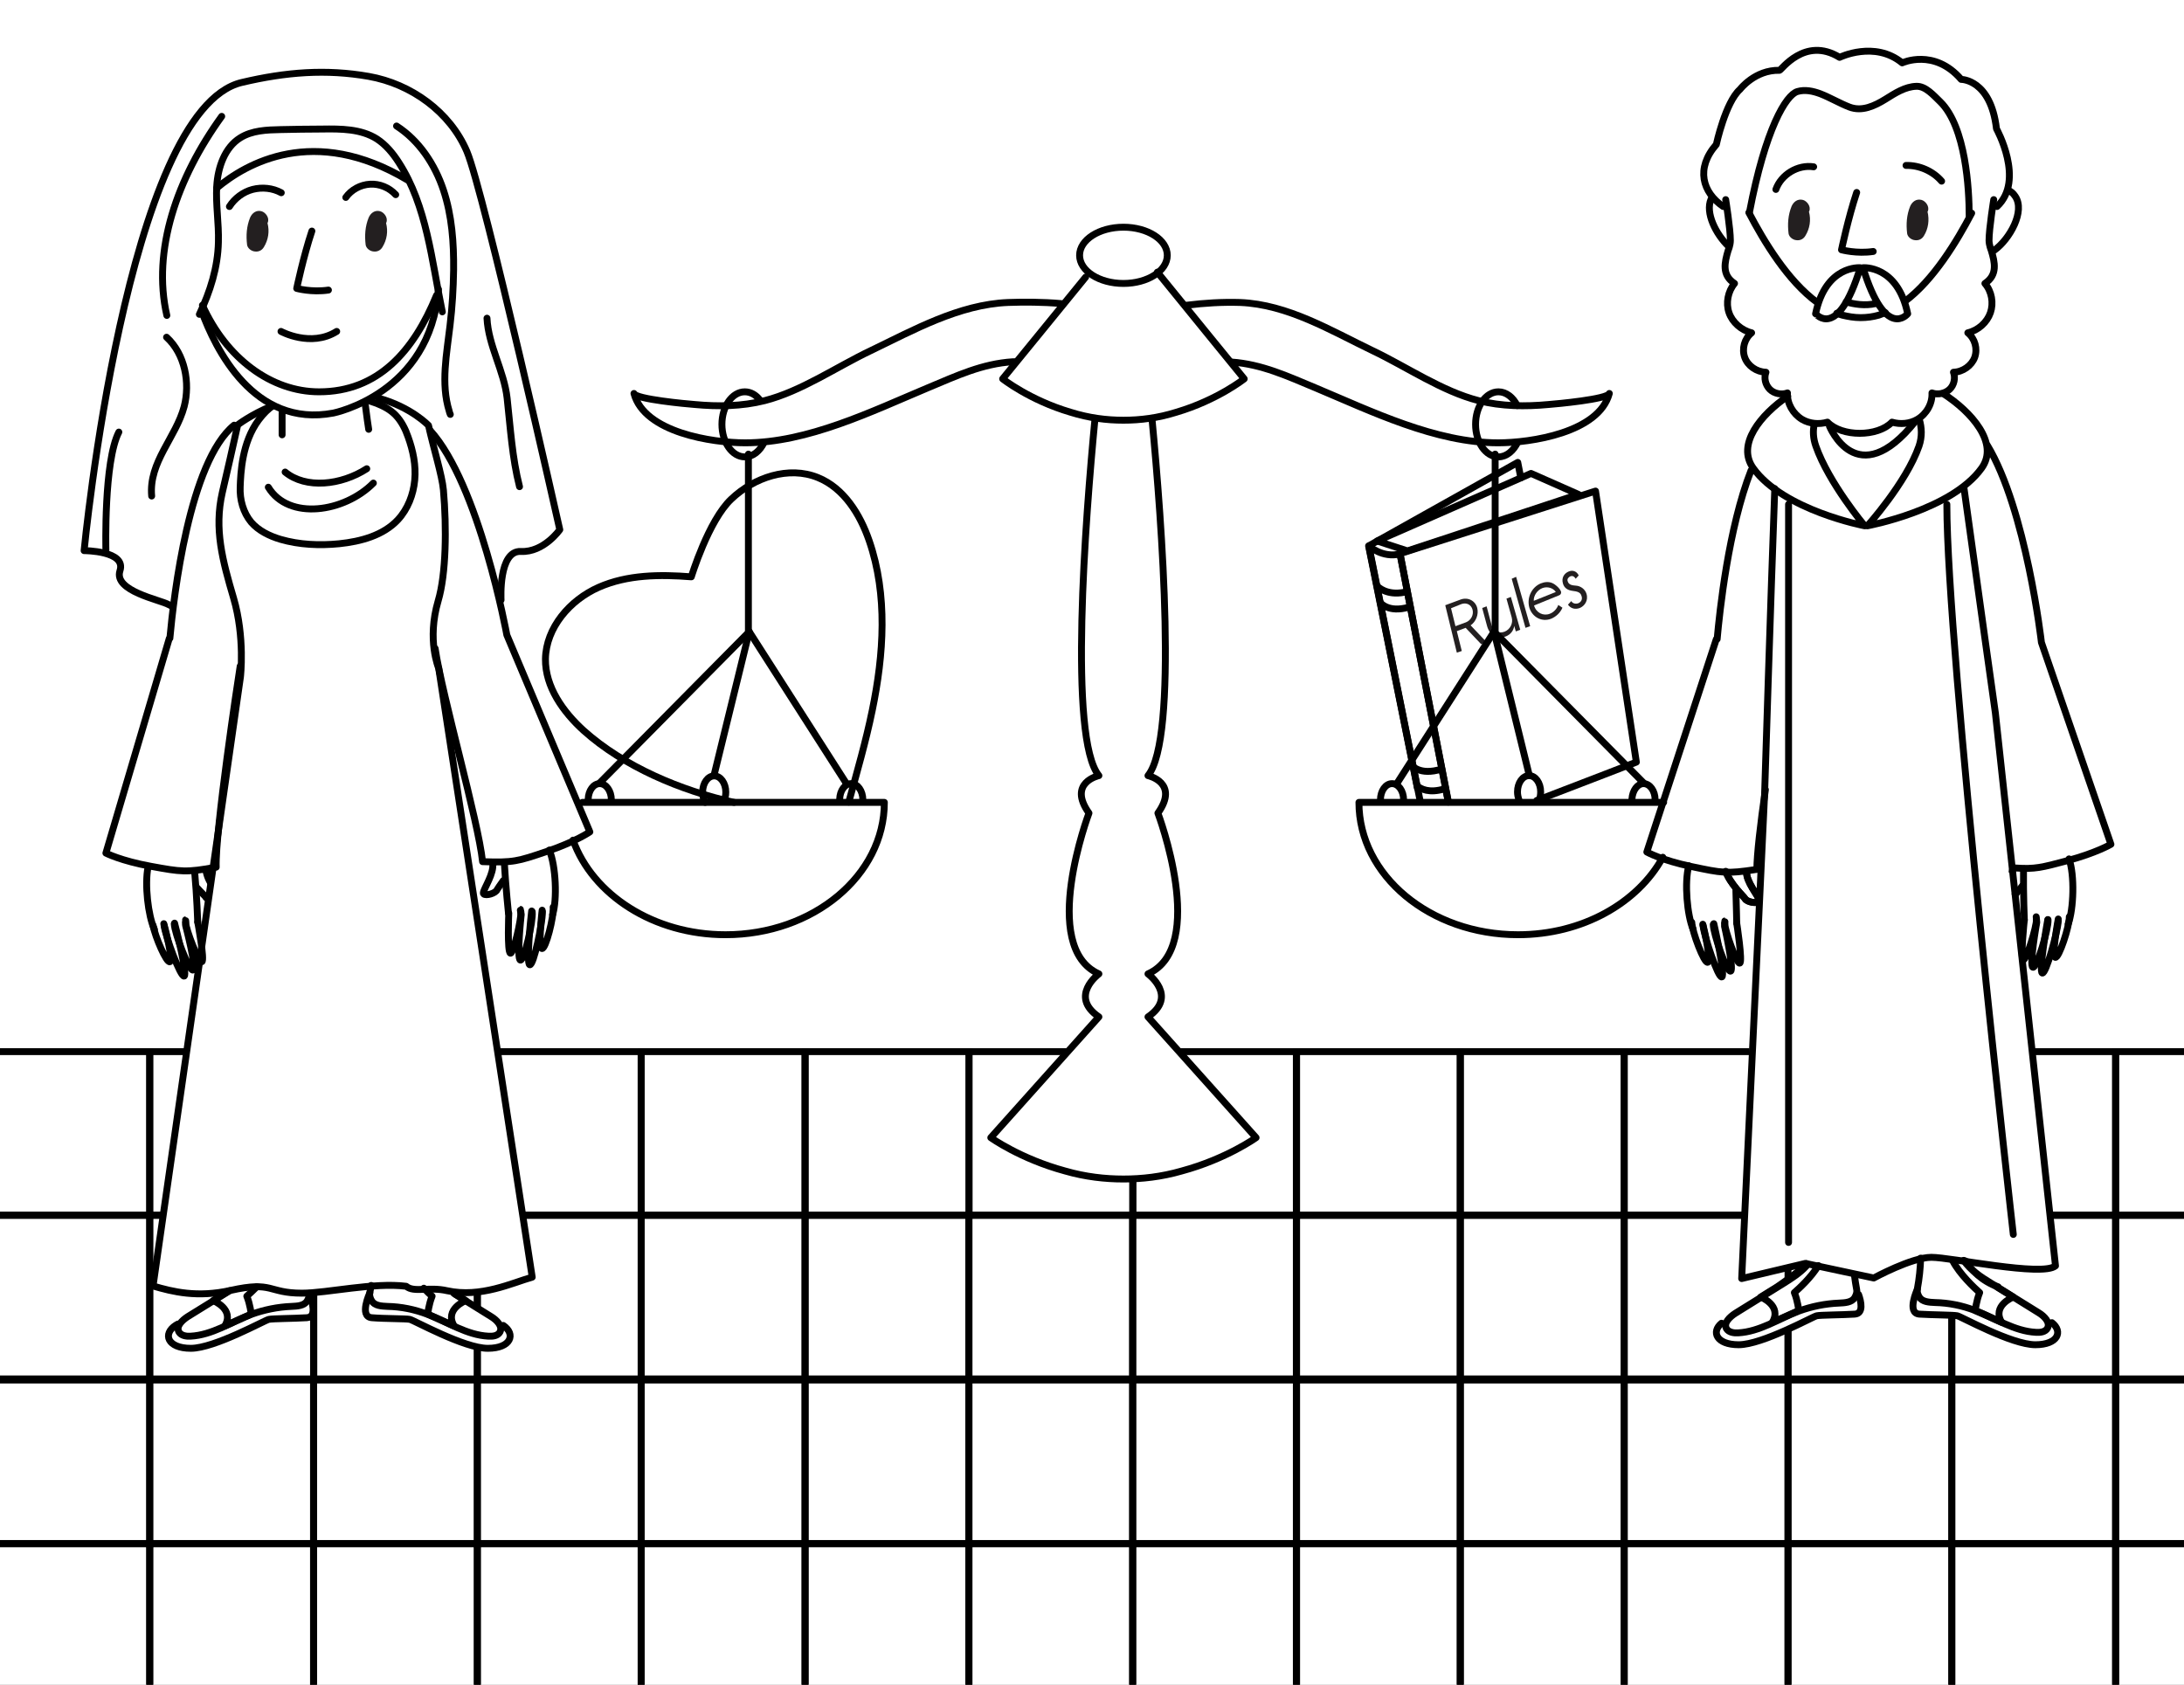 <?xml version="1.0" encoding="UTF-8"?>
<!-- Generator: Adobe Illustrator 25.2.3, SVG Export Plug-In . SVG Version: 6.00 Build 0)  -->
<svg xmlns="http://www.w3.org/2000/svg" xmlns:xlink="http://www.w3.org/1999/xlink" version="1.1" id="Layer_1" x="0px" y="0px" viewBox="0 0 792 611" style="enable-background:new 0 0 792 611;" xml:space="preserve">
<rect x="0" y="0" width="792" height="611" fill="#808080" stroke="none"/>
<style type="text/css">
	.st0{fill:#FFFFFF;}
	.st1{fill:none;stroke:#000000;stroke-width:2.5;stroke-miterlimit:10;}
	.st2{fill:none;}
	.st3{fill:none;stroke:#000000;stroke-width:2.5;stroke-linecap:round;stroke-linejoin:round;stroke-miterlimit:10;}
	.st4{fill:#231F20;}
</style>
<g id="White">
	<rect x="-24.5" y="-29" class="st0 file-6-element-1" width="844.7" height="542.9"/>
	<g>
		<g>
			<path class="st0 file-6-element-2" d="M571.3,276l-20.9-108.4l-54.1,30.3l20.1,99.8c2,6.3,10.9,4.2,10.9,4.2l-1.5-7.9L571.3,276z"/>
			<polygon class="st0 file-6-element-3" points="555.2,171.7 572.4,179.3 510.4,199.8 499.4,196.2    "/>
			<polygon class="st0 file-6-element-4" points="507.6,200.8 578.5,178 593.3,276.4 527.3,301.8    "/>
		</g>
	</g>
	<path class="st0 file-6-element-5" d="M305.8,298.2c3.6-13.5,7.7-26.8,10.5-40.5c4.2-20.3,5.7-41.9-1.1-61.6c-3.3-9.6-9.2-19.1-18.6-22.9   c-10.6-4.3-23.1-0.1-31.4,7.8c-8.3,7.8-14.5,28.2-14.5,28.2c-11.4-0.9-23.2-0.8-33.6,3.8c-10.4,4.6-19.1,14.6-19.3,26   c-0.1,10.1,6.4,19.2,13.9,26c15.5,13.8,36,21.8,56.4,25.8C280.3,293.1,305.8,298.2,305.8,298.2z"/>
	<g>
		<g>
			<polygon class="st0 file-6-element-6" points="826.6,559.8 767.2,559.8 767.2,500.5 707.8,500.5 707.8,559.8 648.4,559.8 648.4,500.5 589,500.5
					 589,559.8 529.6,559.8 529.6,500.5 470.1,500.5 470.1,559.8 410.8,559.8 410.8,500.5 351.3,500.5 351.3,559.8 292,559.8
					 292,500.5 232.5,500.5 232.5,559.8 173.1,559.8 173.1,500.5 113.7,500.5 113.7,559.8 54.3,559.8 54.3,500.5 -5.1,500.5
					 -5.1,559.8 -64.5,559.8 -64.5,619.2 -5.1,619.2 -5.1,560 54.3,560 54.3,619.2 113.8,619.2 113.8,560 173.1,560 173.1,619.2
					 232.6,619.2 232.6,560 292,560 292,619.2 351.4,619.2 351.4,560 410.8,560 410.8,619.2 470.2,619.2 470.2,560 529.6,560
					 529.6,619.2 589,619.2 589,560 648.4,560 648.4,619.2 707.8,619.2 707.8,560 767.2,560 767.2,619.2 826.6,619.2 826.6,560
					 886,560 886,500.5 826.6,500.5    "/>
			<polygon class="st0 file-6-element-7" points="826.6,381.4 826.6,440.7 767.2,440.7 767.2,381.4 707.8,381.4 707.8,440.7 648.4,440.7 648.4,381.4
					 589,381.4 589,440.7 529.6,440.7 529.6,381.4 470.1,381.4 470.1,440.7 410.8,440.7 410.8,381.4 351.3,381.4 351.3,440.7
					 292,440.7 292,381.4 232.5,381.4 232.5,440.7 173.1,440.7 173.1,381.4 113.7,381.4 113.7,440.7 54.3,440.7 54.3,381.4
					 -5.1,381.4 -5.1,440.7 -64.5,440.7 -64.5,500.1 -5.1,500.1 -5.1,440.8 54.3,440.8 54.3,500.1 113.8,500.1 113.8,440.8
					 173.1,440.8 173.1,500.1 232.6,500.1 232.6,440.8 292,440.8 292,500.1 351.4,500.1 351.4,440.8 410.8,440.8 410.8,500.1
					 470.2,500.1 470.2,440.8 529.6,440.8 529.6,500.1 589,500.1 589,440.8 648.4,440.8 648.4,500.1 707.8,500.1 707.8,440.8
					 767.2,440.8 767.2,500.1 826.6,500.1 826.6,440.8 886,440.8 886,381.4    "/>
		</g>
		<g>
			<polygon class="st0 file-6-element-8" points="826.6,500.5 767.2,500.5 767.2,559.8 707.8,559.8 707.8,500.5 648.4,500.5 648.4,559.8 589,559.8
					 589,500.5 529.6,500.5 529.6,559.8 470.2,559.8 470.2,500.5 410.8,500.5 410.8,559.8 351.4,559.8 351.4,500.5 292,500.5
					 292,559.8 232.6,559.8 232.6,500.5 173.1,500.5 173.1,559.8 113.8,559.8 113.8,500.5 54.3,500.5 54.3,559.8 -5.1,559.8
					 -5.1,500.5 -64.5,500.5 -64.5,560 -5.1,560 -5.1,619.2 54.3,619.2 54.3,560 113.7,560 113.7,619.2 173.1,619.2 173.1,560
					 232.5,560 232.5,619.2 292,619.2 292,560 351.3,560 351.3,619.2 410.8,619.2 410.8,560 470.1,560 470.1,619.2 529.6,619.2
					 529.6,560 589,560 589,619.2 648.4,619.2 648.4,560 707.8,560 707.8,619.2 767.2,619.2 767.2,560 826.6,560 826.6,619.2
					 886,619.2 886,559.8 826.6,559.8    "/>
			<polygon class="st0 file-6-element-9" points="826.6,440.7 826.6,381.4 767.2,381.4 767.2,440.7 707.8,440.7 707.8,381.4 648.4,381.4 648.4,440.7
					 589,440.7 589,381.4 529.6,381.4 529.6,440.7 470.2,440.7 470.2,381.4 410.8,381.4 410.8,440.7 351.4,440.7 351.4,381.4
					 292,381.4 292,440.7 232.6,440.7 232.6,381.4 173.1,381.4 173.1,440.7 113.8,440.7 113.8,381.4 54.3,381.4 54.3,440.7
					 -5.1,440.7 -5.1,381.4 -64.5,381.4 -64.5,440.8 -5.1,440.8 -5.1,500.1 54.3,500.1 54.3,440.8 113.7,440.8 113.7,500.1
					 173.1,500.1 173.1,440.8 232.5,440.8 232.5,500.1 292,500.1 292,440.8 351.3,440.8 351.3,500.1 410.8,500.1 410.8,440.8
					 470.1,440.8 470.1,500.1 529.6,500.1 529.6,440.8 589,440.8 589,500.1 648.4,500.1 648.4,440.8 707.8,440.8 707.8,500.1
					 767.2,500.1 767.2,440.8 826.6,440.8 826.6,500.1 886,500.1 886,440.7    "/>
		</g>
	</g>
	<g>
		<g>
			<path class="st0 file-6-element-10" d="M320.7,291c0,26.5-25.8,48-57.6,48s-57.6-21.5-57.6-48H320.7z"/>
			<path class="st0 file-6-element-11" d="M561.6,146.7c-8.5,0.8-17.1,0.7-25.4-1.4c-13.3-3.4-26-12.2-38.4-18.1c-15.2-7.3-30.8-16.8-48.1-17.5
					c-8-0.3-16.1,0.4-23.9,1.6c-1.8,0.3-18.3,2.5-18.3,4.9c-11.1-6.4-29.3-7-41.8-6.5c-17.7,0.7-34.5,10.1-49.9,17.5
					c-12.4,5.9-25.1,14.7-38.4,18.1c-8.3,2.1-16.9,2.2-25.4,1.4c-2.7-0.3-21.4-1.9-22-4c3.8,14.2,28.5,17.9,40.3,17.9
					c22.7,0,46-11.4,66.4-20c10.2-4.3,19.5-8.7,30.7-9.4c6.7-0.4,33.4-0.4,40.1-0.1c6.7-0.3,32.1-0.3,38.8,0.1
					c11.1,0.7,20.4,5.1,30.7,9.4c20.5,8.6,43.7,20,66.4,20c11.8,0,36.5-3.7,40.3-17.9C583,144.8,564.3,146.5,561.6,146.7z"/>
			<path class="st0 file-6-element-12" d="M492.8,291c0,26.5,25.8,48,57.7,48s57.7-21.5,57.7-48H492.8z"/>
		</g>
	</g>
	<path class="st0 file-6-element-13" d="M428.5,424.8c16.3-4.4,27-12.1,27-12.1l-39.2-43.8c11-7.5,0-15.6,0-15.6c21.9-9.8,3.6-58.3,3.6-58.3   c7.9-11.1-3.6-13.6-3.6-13.6c14.4-17.7-0.4-147.6-0.4-147.6H399c0,0-14.9,129.9-0.4,147.6c0,0-11.5,2.5-3.6,13.6   c0,0-18.3,48.5,3.6,58.3c0,0-11,8.1,0,15.6l-39.2,43.8c0,0,10.7,7.7,27,12.1c7.3,2.1,14.4,2.9,21.1,2.9   C414.1,427.7,421.2,426.9,428.5,424.8z"/>
	<path class="st0 file-6-element-14" d="M419.1,98c-3,0.5-5.9,0.8-8.9,0.9c-5.1,0.3-10.3,0.3-15.4,0.2l-31.2,38.3c0,0,9.7,7.7,24.6,12.1   c6.7,2.1,13.1,2.9,19.2,2.9c6.1,0,12.5-0.8,19.2-2.9c14.9-4.4,24.6-12.1,24.6-12.1L419.1,98z"/>
	<ellipse class="st0 file-6-element-15" cx="407.4" cy="92.6" rx="15.9" ry="10.2"/>
	<path class="st0 file-6-element-16" d="M197.1,305.3c0,0-0.1,0-0.1,0l-6.2-28l-11.2,2.4l-29.9-77.6l0.1-0.8l-0.5-0.1l-23.2-60.4   c15.8-4.1,25.9-17.7,32.8-35.2c-3.1-16.5-5.5-33.2-14.4-47c-2.1-3.3-4.6-6.4-7.9-8.5c-5.8-3.7-13-3.7-19.9-3.6   c-5,0.1-10,0.2-15,0.2c-2.8,0-5.6,0.1-8.3,0.6c-4.2,2.1-8.1,4.7-11.5,7.8c-2.1,3.5-3.1,7.9-3.4,12.1c-0.4,6.8,0.8,13.6,0.6,20.3   c-0.2,8.1-2.4,15.9-5.6,23.3c5.9,12.9,15.2,22.6,25.9,27.5C90.3,180.6,76.4,244,68.4,282.6l-10.7-0.7l-2.2,28.6c0,0-0.1,0-0.1,0.1   c-2.9,2.4-2.9,12.6-1.4,20c0.4,2.3,1,4.4,1.6,5.9c1.1,4.5,4.8,12.9,5.9,12.4c0,0,0,0,0,0c0.1,0.1,0.2,0.1,0.3,0   c0.6-0.3,0.1-3.5-0.7-6.8c0.7,2,3.1,11.7,5.6,11.8c0.7-3.9-0.9-7.5-1.6-11.3c0.3,0.9,3.4,9.9,4.7,9.3c1-0.4-0.9-8.7-2-13.3   c1.4,4.2,4.4,10.6,5.2,10.3c0.1,0,0.2-0.2,0.2-0.4c0.5-2.4-1.7-14-1.7-14s-0.2-6-0.7-12.8c1.7,1.9,3.2,3.4,3.5,3.8   c0.8,1.2,4.4,1.7,5.1,0.8S76,321,75,317c-1.2-4.7-4.3-6.8-5.9-7.7c-0.1-0.1-0.2-0.3-0.3-0.4c0,0-0.1-0.1-0.1-0.1   c-0.1-0.1-0.2-0.3-0.4-0.4l7.3-25.3l-6.2-0.4c7.5-35.9,20.3-94.7,31.1-143.7c4.9,2.1,10,3.2,15.2,3.2c3.3,0,6.5-0.4,9.4-1.1   l23.5,61.1l-38.4,212.1l-13.8-1c0.7,11.4,2.8,23,1.8,34.3c-0.3,3.2-0.6,6.5-2.1,9.3c-2.2,4.4-6.6,7.2-10.7,9.8   c-5.8,3.6-11.6,7.2-17.4,10.8c-2,1.2-4.3,3.5-3.2,5.6c0.8,1.4,2.6,1.6,4.2,1.5c7.8-0.4,14.7-5.1,22-7.9c4.7-1.8,9.6-2.8,14.6-2.9   c2.1-0.1,4.6-0.2,5.7-2c0.5-0.8,0.9-1.9,0.7-2.9c-1.9-10-1.5-19.2-0.2-28.1c9.8-27.1,19.9-54.1,22.4-58.5   c0.8,3.1,2.7,15.9,5.1,31.7l-10,0.7c3.4,17.6,8.6,34.1,4.9,54.1c-0.2,1,0.1,2,0.7,2.9c1.1,1.8,3.6,1.9,5.7,2   c5,0.2,9.9,1.2,14.6,2.9c7.3,2.8,14.2,7.5,22,7.9c1.6,0.1,3.4-0.2,4.2-1.5c1.1-2.1-1.2-4.3-3.2-5.6c-5.8-3.6-11.6-7.2-17.4-10.8   c-4.1-2.6-8.5-5.4-10.7-9.8c-1.4-2.9-1.8-6.1-2.1-9.3c-1-11.4,1.1-22.9,1.8-34.3l-9.4,0.7c-2.5-17-4.9-31.8-5.4-32.8l-0.2-0.3   l-0.3,0c-0.6,0-1.7,0.1-18.1,45c-1.2,3.2-2.4,6.5-3.5,9.7c1.2-6.9,2.9-13.7,4.2-20.7l-5.6-0.4L149.3,204l29.2,75.9l-5.4,1.2   l10.9,24c-0.1,0.1-0.2,0.3-0.3,0.4c0,0-0.1,0.1-0.1,0.2c-0.1,0.1-0.1,0.3-0.2,0.4c-1.5,1.1-4.2,3.7-4.7,8.4c-0.4,4.1-4.1,9-3.3,9.7   c0.8,0.8,4.4-0.2,4.9-1.6c0.2-0.5,1.6-2.1,2.9-4.3c0.5,6.8,1.1,12.8,1.1,12.8s-0.5,11.8,0.3,14.1c0.1,0.2,0.2,0.4,0.3,0.4   c0.9,0.2,2.9-6.6,3.7-10.9c-0.4,4.6-1.1,13.1,0,13.4c1.3,0.4,3-8.4,3.2-9.2c-0.7,3.1-0.4,7.8,0,10.9c2.6-0.4,3.6-10.4,4-12.6   c-0.3,3.4-0.4,6.6,0.3,6.8c0.1,0,0.2,0,0.3-0.1c0,0,0,0,0,0c1.2,0.3,3.6-8.4,4.1-13.1c0.4-1.7,0.7-3.8,0.7-6.1   C201.8,317.3,200.3,307.2,197.1,305.3z"/>
	<path class="st0 file-6-element-17" d="M86.1,241.3c8.7-23.5,20.6-87.4,10.9-89.9c-25.7-6.7-33.8,61.4-35.5,80.2l-0.2,0l-23,77.8   c0,0,5.4,2.8,16.4,4.8c11,2,12.6,2.3,23.6,0.3C77.9,300.8,86.1,241.3,86.1,241.3z"/>
	<path class="st0 file-6-element-18" d="M183.8,230.3c0,0-16.8-91.4-45.5-80.3c-8.8,3.4,7.8,58.8,19.2,83.9c2.3,16.9,15.7,63.3,17.4,78.6   c11.2,0.4,12.7-0.1,23.3-3.7c10.6-3.6,15.6-7.1,15.6-7.1L183.8,230.3z"/>
	<path class="st0 file-6-element-19" d="M113.1,468.7c0.1,1.6-4.1,3.9-5.3,4.4c-2.6,1.2-5,0.6-7.6,1.1c-3.1,0.5-6.1,1.1-9.2,1.6   c-0.2-1.3-0.6-3.6-1.5-5.7c2-1.8,7.8-7.1,10.2-12.5h11.2v-5.7l-13.5,1.7c0,0-3.8,10.6-14.6,14.4l0.3,0.1l-5.8,3.6   c0,0,6.7,2.7,4.8,7.9c-0.1,0.1-0.1,0.1-0.2,0.2c-2.7,2.5-6.4,4.1-9.9,4.1c-3,0-7.4,0.1-7.2-3.7c-0.3,0.1-0.7,0.3-0.9,0.5   c-4.9,3.1-3.2,8.4,5.4,8.4s26.8-10.2,28.3-10.5c1.5-0.3,9.1-0.3,13.8-0.6C115.1,477.6,113.2,471,113.1,468.7z"/>
	<path class="st0 file-6-element-20" d="M133.9,468.7c-0.1,1.6,4.1,3.9,5.3,4.4c2.6,1.2,5,0.6,7.6,1.1c3.1,0.5,6.1,1.1,9.2,1.6   c0.2-1.3,0.6-3.6,1.5-5.7c-2-1.8-7.8-7.1-10.2-12.5h-11.2v-5.7l13.5,1.7c0,0,3.8,10.6,14.6,14.4l-0.3,0.1l5.8,3.6   c0,0-6.7,2.7-4.8,7.9c0.1,0.1,0.1,0.1,0.2,0.2c2.6,2.5,6.4,4.1,9.9,4.1c3,0,7.4,0.1,7.2-3.7c0.4,0.1,0.7,0.3,0.9,0.5   c4.9,3.1,3.2,8.4-5.4,8.4s-26.8-10.2-28.3-10.5c-1.5-0.3-9.1-0.3-13.8-0.6C132,477.6,133.8,471,133.9,468.7z"/>
	<path class="st0 file-6-element-21" d="M159.1,242.3c0,0-4.4-10.2-0.2-24.5c2.9-9.7,3.1-26.6,1.9-40.2c-0.5-5.4-3.6-15.2-5.4-23.4   c0,0-11.1-11.8-32.2-11.8c-0.1,0-0.3,0-0.4,0c-0.1,0-0.3,0-0.4,0c-21,0-36.2,11.8-36.2,11.8c-1.8,8.2-3.7,16.4-5.6,24.6   c-3,13.2,0.1,24.6,4.1,38.2c4.2,14.3,2.5,28.6,2.5,28.6L55.5,466.4c7.2,2.1,16,4.3,28.1,1.6c15.6-3.5,13.4,1,25.9,1   c9.1,0,26.1-4,37.8-2.5c2.8,2.4,8.3,0.1,14.8,1.6c12.2,2.7,23.8-2.9,30.9-4.9L159.1,242.3z"/>
	<path class="st0 file-6-element-22" d="M87.2,176.6c-0.2,4.6,1.1,9.3,4,12.8c2.7,3.1,6.6,5,10.6,6.2c6.9,2,14.2,2.3,21.3,1.6c7.8-0.8,16-3,21.3-8.7   c3.6-3.9,5.6-9.1,6.1-14.4c0.5-5.3-0.6-10.6-2.4-15.6c-1-2.9-2.4-5.7-4.5-7.9c-1.9-2-4.4-3.3-6.9-4.3c-8.1-3.2-17.1-3-25.6-1.8   c-6.4,0.9-11.1-0.3-17.2,7.8S87.3,171.5,87.2,176.6z"/>
	<path class="st0 file-6-element-23" d="M158.9,105.7c-8.3,21-21.3,36.5-43.2,36.5c-17.2,0-33.4-12-42.1-31.1c-0.2,0.5-0.4,0.9-0.6,1.4   c-0.9,2,4.5,10.5,5.4,12.3c8.6,16,23.3,28.7,42.5,25c0,0,34.6-6.9,38-44C158.9,105.8,158.9,105.8,158.9,105.7z"/>
	<path class="st0 file-6-element-24" d="M144.5,58.7c-2.1-3.3-4.6-6.4-7.9-8.5c-5.8-3.7-13-3.7-19.9-3.6c-5,0.1-10,0.2-15,0.2   c-5.1,0.1-10.4,0.2-14.7,3c-5.6,3.6-8.1,10.8-8.5,17.5c0,0.2,0,0.5,0,0.7c10.6-8.9,35.4-23.4,69.7-2.6   C147.2,63.2,145.9,60.9,144.5,58.7z"/>
	<path class="st0 file-6-element-25" d="M169.2,54.9c-6.1-14.3-20.2-24.5-35.6-27.2s-29.9-1.5-46,2.2c-41.7,9.8-57.2,169.8-57.2,169.8s15.4,0,13,7.3   c-2.4,7.3,14.6,10.5,17.7,12.3c0.1,0.1,0.2,0.1,0.4,0.2c0.2-1.5,0.5-3,0.7-4.5c2.8-20.1,7.2-44.9,23.1-61.1c4-4.1,9.7-5.9,15.4-7.3   c-2.3-1.2-4.5-2.7-6.5-4.4c-3.7-2-12.6-14-14.3-15.9c-1.1-1.1-0.3-2.6,0.8-3c-2.8-3.6-5.2-7.7-7.2-12.1c3.2-7.4,5.4-15.2,5.6-23.3   c0.2-6.8-1-13.6-0.6-20.3c0.3-4.2,1.3-8.5,3.4-12.1c3.4-3.1,7.3-5.7,11.5-7.8c2.7-0.5,5.5-0.6,8.3-0.6c5-0.1,10-0.2,15-0.2   c6.8-0.1,14.1-0.1,19.9,3.6c3.2,2.1,5.8,5.2,7.9,8.5c8.9,13.8,11.3,30.5,14.4,47c-1.5,3.7-3.1,7.2-4.8,10.5   c0.2-0.3,0.5-0.6,0.7-0.8c1.3-1.3,3.5,0.1,3,1.8c-1,3.9-3.5,7-6.1,10c-1.1,1.2-2.1,2.4-3.1,3.7c-1,1.7-2.1,3.4-3.3,5.1   c-1.8,2.4-3.7,4.8-6.4,6.2c-0.1,0.1-0.3,0.1-0.4,0.2c-1.4,1.1-2.9,2-4.4,2.8c3.3,0.8,6.6,0.8,9.7,2.2c11.8,5.2,18.5,16,24.3,27.3   c2.7,5.1,4.7,10.5,6.4,16c0.9,3.1,1.7,6.2,2.3,9.4c0.2,1.3,0.3,2.9,0.8,4.1c0.4,1,2.7,6.1,3.2,6.9c2.5-2.9,3.6-11.2,8-11   c8.2,0.4,14.1-7.9,14.1-7.9S175.3,69.1,169.2,54.9z"/>
	<path class="st0 file-6-element-26" d="M101.9,141c0.1,0,0.1,0.1,0.2,0.1c2.8,0.5,5.6,0.7,8.5,0.7c-4.2-0.6-8.2-1.9-12.1-3.8   C99.7,139,100.8,139.9,101.9,141z"/>
	<path class="st0 file-6-element-27" d="M748.5,308.6C748.5,308.6,748.4,308.5,748.5,308.6l-4.4-28.4l-13.4,2l-36.6-128.7c0.2-0.2,0.3-0.4,0.5-0.6   c0.3-0.1,0.4-0.2,0.2-0.3l-2.6-17.3c17.4-6.6,30.2-24,31.3-44.7c5.4-4.1,10.9-14,7.2-19.4c-2.4-3.5-5.4-2.4-7.6-0.5   c-1.8-23.3-10.6-45.9-48.8-44.3c-38.4,1.6-45,22-46.1,44.1c-2.2-1.7-5-2.7-7.3,0.7c-3.7,5.3,1.8,15.2,7.2,19.3   c1,21.2,14.5,38.7,33,45.1L629,283.1l-11.7-1.1l-3,28.5c0,0-0.1,0-0.1,0.1c-3,2.3-3.3,12.5-1.9,19.9c0.4,2.3,0.8,4.4,1.5,6   c1,4.6,4.4,13,5.5,12.5c0,0,0,0,0,0c0.1,0.1,0.2,0.1,0.3,0c0.7-0.3,0.2-3.5-0.5-6.8c0.7,2.5,2.6,11.5,5.3,12   c0.2-3.6-0.5-7.2-1.3-10.7c0.3,0.7,3.1,9.3,4.3,8.8c1-0.4-0.6-8.7-1.6-13.3c1.3,4.2,4.1,10.8,5,10.4c0.1,0,0.2-0.2,0.2-0.4   c0.5-2.4-1.3-14.1-1.3-14.1s-0.1-6-0.3-12.9c1.6,2,3.1,3.5,3.4,3.9c0.7,1.2,4.4,1.8,5.1,1s-3.5-5.3-4.4-9.3c-1-4.7-4.1-7-5.7-7.8   c-0.1-0.1-0.2-0.3-0.3-0.4c0,0-0.1-0.1-0.1-0.1c-0.1-0.1-0.2-0.3-0.4-0.4l8-25.1l-5.2-0.5l32.2-147.3c0.4,0.1,0.8,0.2,1.2,0.4v18.3   c0,0,2.9,7.3,9,9.7l-9.1,248.2l-5.6-0.4c0.7,11.4,2.8,23,1.8,34.3c-0.3,3.2-0.6,6.5-2.1,9.3c-2.2,4.4-6.5,7.2-10.7,9.8   c-5.8,3.6-11.6,7.2-17.4,10.8c-2,1.2-4.3,3.5-3.2,5.6c0.8,1.4,2.6,1.6,4.2,1.5c7.8-0.4,14.7-5.1,22-7.9c4.7-1.8,9.6-2.8,14.6-2.9   c2.1-0.1,4.6-0.2,5.7-2c0.5-0.8,0.9-1.9,0.7-2.9c-3.7-20,1.5-36.5,4.9-54.1l-13.9-1l9.1-247.9c1.1,0.3,2.4,0.5,3.7,0.4l22.5,247.8   l-9.2,0.7c3.4,17.6,8.6,34.1,4.9,54.1c-0.2,1,0.2,2,0.7,2.9c1.1,1.8,3.6,1.9,5.7,2c5,0.2,9.9,1.2,14.6,2.9c7.3,2.8,14.2,7.5,22,7.9   c1.6,0.1,3.4-0.2,4.2-1.5c1.2-2.1-1.2-4.3-3.2-5.6c-5.8-3.6-11.6-7.2-17.4-10.8c-4.2-2.6-8.5-5.4-10.7-9.8   c-1.4-2.9-1.8-6.1-2.1-9.3c-1-11.4,1.1-22.9,1.8-34.3l-10.3,0.8l-22.5-247.9c4.2-0.6,9.2-3.5,15.3-10.6l36.3,127.9l-3.4,0.5   l9.2,24.7c-0.1,0.1-0.2,0.3-0.3,0.4c0,0-0.1,0.1-0.1,0.2c-0.1,0.1-0.2,0.3-0.2,0.4c-1.5,1-4.5,3.4-5.3,8.1   c-0.7,4.1-4.7,8.7-3.9,9.5s4.4,0,5-1.2c0.2-0.5,1.7-2,3.2-4.1c0,6.9,0.3,12.9,0.3,12.9s-1.3,11.8-0.6,14.1c0,0.2,0.1,0.4,0.2,0.4   c0.9,0.3,3.3-6.4,4.4-10.7c-0.7,4.6-1.9,13-0.9,13.4c1.3,0.5,3.7-8.6,4-9.5c-0.4,2.8-2.1,9.1-0.6,11.5c2.6-2.5,4-9,4.5-12.4   c-0.5,3.3-0.8,6.6-0.2,6.8c0.1,0,0.2,0,0.3-0.1c0,0,0,0,0,0c1.2,0.4,4.2-8.1,4.9-12.8c0.5-1.6,0.9-3.7,1.2-6   C752.4,320.9,751.6,310.8,748.5,308.6z"/>
	<path class="st0 file-6-element-28" d="M143.3,132c0-0.1,0.1-0.1,0.1-0.2c0.6-1,1.3-1.9,2-2.8c0.2-0.4,0.4-0.7,0.7-1.1c-1.5,1.7-3,3.3-4.6,4.7   C142.1,132.4,142.7,132.2,143.3,132C143.3,132,143.3,132,143.3,132z"/>
	<g>
		<g>
			<path class="st0 file-6-element-29" d="M673.3,467.6c0.2,1-0.2,2-0.7,2.9c-1.1,1.8-3.6,1.9-5.7,2c-1.8,0.1-3.7,0.2-5.5,0.5c-1,0.4-2,0.7-2.7,0.9
					c-0.7,0.2-1.9,0.3-3.4,0.5c-1,0.3-2,0.6-3,1c0,0-0.4-3.6-1.6-6.5c2-1.8,7.8-7.1,10.2-12.5H672v-5.7l-13.5,1.7l-8.2,10.8
					l-11.8,7.4c0,0,7.9,3.1,4.2,9.2l0.5-0.2c-4.1,1.9-8.3,3.6-12.8,3.8c-1.6,0.1-3.4-0.2-4.2-1.5c-0.6-1-0.3-2.1,0.4-3.1
					c-0.6,0.2-1,0.4-1.4,0.7c-4.9,3.1-3.2,8.4,5.4,8.4s26.8-10.2,28.3-10.5c1.5-0.3,9.1-0.3,13.8-0.6
					C677.2,476.3,673.3,467.6,673.3,467.6z"/>
			<path class="st0 file-6-element-30" d="M695,467.6c-0.2,1,0.2,2,0.7,2.9c1.1,1.8,3.6,1.9,5.7,2c1.8,0.1,3.7,0.2,5.5,0.5c1,0.4,2,0.7,2.7,0.9
					c0.7,0.2,1.9,0.3,3.4,0.5c1,0.3,2,0.6,3,1c0,0,0.4-3.6,1.6-6.5c-2-1.8-7.8-7.1-10.2-12.5h-11.2v-5.7l13.5,1.7l8.2,10.8l11.8,7.4
					c0,0-7.9,3.1-4.2,9.2l-0.5-0.2c4.1,1.9,8.3,3.6,12.8,3.8c1.6,0.1,3.4-0.2,4.2-1.5c0.6-1,0.3-2.1-0.4-3.1c0.6,0.2,1,0.4,1.4,0.7
					c4.9,3.1,3.2,8.4-5.4,8.4s-26.8-10.2-28.3-10.5c-1.5-0.3-9.1-0.3-13.8-0.6C691,476.3,695,467.6,695,467.6z"/>
			<path class="st0 file-6-element-31" d="M658.3,150.1c-26.4-6.9-34.2,65.3-35.6,81.7l-0.3,0l-25.2,77.2c0,0,5.3,3,16.3,5.3c11,2.3,12.5,2.7,23.6,1
					c-0.1-14.2,10.3-75.1,10.3-75.1C656,216.5,667.9,152.6,658.3,150.1z"/>
			<path class="st0 file-6-element-32" d="M740.4,232.9c0,0-10.5-92.4-39.9-83.2c-9,2.8,3.8,59.2,13.5,85c1.1,17,11.4,64.2,12,79.6
					c11.2,1.1,12.7,0.7,23.5-2.1c10.8-2.9,16-6,16-6L740.4,232.9z"/>
			<path class="st0 file-6-element-33" d="M639.9,288.2l-8.3,175.4l23.1-5.5l24.8,5.3c0,0,13.7-7.5,20.9-7.5s40.3,7.1,45,3.1l-21.8-200.5l-15.1-107.6
					c0,0-5.7-6.8-20.4-7.3s-43,8.1-43.5,11.6C644,158.8,639.9,288.2,639.9,288.2z"/>
			<path class="st0 file-6-element-34" d="M688.1,138.4c-1.2,1.6,12,11.1,7.7,23.4c-4.7,13.4-18.7,28.9-18.7,28.9s30.4-5.6,41.4-20.9
					C729.5,154.6,693,132.3,688.1,138.4z"/>
			<path class="st0 file-6-element-35" d="M666.2,138.4c1.2,1.6-12,11.1-7.7,23.4c4.7,13.4,16.7,28.9,16.7,28.9s-28.4-5.6-39.4-20.9
					S661.4,132.3,666.2,138.4z"/>
			<g>
				<path class="st0 file-6-element-36" d="M725.8,74.2c9-14.1-1.8-27.5-1.8-27.5c-2.1-18-12.8-17.9-12.8-17.9c-9.8-11.4-21.4-6-21.4-6
					 c-10-8.2-22.7-2-22.7-2c-12.7-7.8-21.3,4.9-21.8,4.7c-8.9-0.2-14.3,6.9-14.3,6.9c-5.3,4.7-8.6,20-8.6,20
					 c-12.7,14.4,2.5,22.5,2.5,22.5l1.4,1.2c0.5,3.5,1.1,8.5,1.2,11.1c0,1.8-0.8,3.6-0.8,3.6c-1.3,4.4-2.4,8.9,2.3,12
					 c-2.4,2.9-3.2,7.1-2,10.6s4.5,6.4,8.2,7.3c-2.6,2.1-3.6,5.8-2.5,8.9c1.1,3.1,4.3,5.3,7.7,5.4c-0.8,2.1-0.2,4.6,1.4,6.2
					 s4.3,2.1,6.4,1.3c-0.2,3.8,2,7.6,5.3,9.6c2.7,1.6,6.2,1.9,9.2,1c5.2,5.4,18.2,5.4,23.4,0c3,0.9,6.5,0.6,9.2-1
					 c3.4-2,5.5-5.8,5.3-9.6c2.2,0.8,4.8,0.2,6.4-1.3s2.2-4.1,1.4-6.2c3.4-0.1,6.6-2.4,7.7-5.4c1.1-3.1,0.1-6.8-2.5-8.9
					 c3.8-0.9,7-3.8,8.2-7.3s0.5-7.7-2-10.6c4.7-3.1,3.6-7.7,2.3-12c0,0-0.8-1.9-0.8-3.6c0-2.8,0.7-8.2,1.2-11.6
					 C724.2,74.9,725.2,74.4,725.8,74.2z M690.6,109.5c-4.6-13.2-15-12.4-15-12.4c2.8,9.1,5.6,13.9,8,16.3c-0.8,0.3-1.6,0.6-2.4,0.8
					 c-2.1,0.6-4.3,0.9-6.6,0.9c-2.3,0-4.5-0.4-6.6-0.9c-0.6-0.2-1.2-0.4-1.7-0.6c2.5-2.3,5.4-7.1,8.3-16.6c0,0-10.6-0.9-15.2,12.9
					 c-10.8-7.7-19.6-22.2-25.1-32.8c3.8-23.5,13.3-42.9,17.3-44c2.7-0.8,5.7-0.2,8.3,0.8c3.6,1.4,6.9,3.4,10.5,4.8
					 c4.6,1.8,9.2-0.4,13.1-2.8c3.5-2.2,7.2-4.7,11.3-4.7c3.3,0,6.3,3.3,8.6,5.6c9.6,9.4,10.5,33.2,10.5,42.1
					 C708.6,89.1,700.5,102.1,690.6,109.5z"/>
			</g>
		</g>
	</g>
</g>
<g id="blacklines">
	<g>
		<g>
			<g>
				<rect x="-64.5" y="500.5" class="st1 file-6-element-37" width="59.4" height="59.4"/>
				<rect x="-64.5" y="559.8" class="st1 file-6-element-38" width="59.4" height="59.4"/>
			</g>
			<g>
				<rect x="-5.1" y="500.5" class="st1 file-6-element-39" width="59.4" height="59.4"/>
				<rect x="-5.1" y="559.8" class="st1 file-6-element-40" width="59.4" height="59.4"/>
			</g>
		</g>
		<g>
			<g>
				<rect x="54.3" y="500.5" class="st1 file-6-element-41" width="59.4" height="59.4"/>
				<rect x="54.3" y="559.8" class="st1 file-6-element-42" width="59.4" height="59.4"/>
			</g>
			<g>
				<rect x="113.7" y="500.5" class="st1 file-6-element-43" width="59.4" height="59.4"/>
				<rect x="113.7" y="559.8" class="st1 file-6-element-44" width="59.4" height="59.4"/>
			</g>
		</g>
		<g>
			<g>
				<rect x="173.1" y="500.5" class="st1 file-6-element-45" width="59.4" height="59.4"/>
				<rect x="173.1" y="559.8" class="st1 file-6-element-46" width="59.4" height="59.4"/>
			</g>
			<g>
				<rect x="232.5" y="500.5" class="st1 file-6-element-47" width="59.4" height="59.4"/>
				<rect x="232.5" y="559.8" class="st1 file-6-element-48" width="59.4" height="59.4"/>
			</g>
		</g>
		<g>
			<g>
				<rect x="292" y="500.5" class="st1 file-6-element-49" width="59.4" height="59.4"/>
				<rect x="292" y="559.8" class="st1 file-6-element-50" width="59.4" height="59.4"/>
			</g>
			<g>
				<rect x="351.3" y="500.5" class="st1 file-6-element-51" width="59.4" height="59.4"/>
				<rect x="351.3" y="559.8" class="st1 file-6-element-52" width="59.4" height="59.4"/>
			</g>
		</g>
		<g>
			<g>
				<rect x="410.8" y="500.5" class="st1 file-6-element-53" width="59.4" height="59.4"/>
				<rect x="410.8" y="559.8" class="st1 file-6-element-54" width="59.4" height="59.4"/>
			</g>
			<g>
				<rect x="470.1" y="500.5" class="st1 file-6-element-55" width="59.4" height="59.4"/>
				<rect x="470.1" y="559.8" class="st1 file-6-element-56" width="59.4" height="59.4"/>
			</g>
		</g>
		<g>
			<g>
				<rect x="529.6" y="500.5" class="st1 file-6-element-57" width="59.4" height="59.4"/>
				<rect x="529.6" y="559.8" class="st1 file-6-element-58" width="59.4" height="59.4"/>
			</g>
			<g>
				<rect x="589" y="500.5" class="st1 file-6-element-59" width="59.4" height="59.4"/>
				<rect x="589" y="559.8" class="st1 file-6-element-60" width="59.4" height="59.4"/>
			</g>
		</g>
		<g>
			<g>
				<rect x="648.4" y="500.5" class="st1 file-6-element-61" width="59.4" height="59.4"/>
				<rect x="648.4" y="559.8" class="st1 file-6-element-62" width="59.4" height="59.4"/>
			</g>
			<g>
				<rect x="707.8" y="500.5" class="st1 file-6-element-63" width="59.4" height="59.4"/>
				<rect x="707.8" y="559.8" class="st1 file-6-element-64" width="59.4" height="59.4"/>
			</g>
		</g>
		<g>
			<g>
				<rect x="767.2" y="500.5" class="st1 file-6-element-65" width="59.4" height="59.4"/>
				<rect x="767.2" y="559.8" class="st1 file-6-element-66" width="59.4" height="59.4"/>
			</g>
			<g>
				<rect x="826.6" y="500.5" class="st1 file-6-element-67" width="59.4" height="59.4"/>
				<rect x="826.6" y="559.8" class="st1 file-6-element-68" width="59.4" height="59.4"/>
			</g>
		</g>
	</g>
	<g>
		<g>
			<g>
				<rect x="-64.5" y="381.4" class="st1 file-6-element-69" width="59.4" height="59.4"/>
				<rect x="-64.5" y="440.7" class="st1 file-6-element-70" width="59.4" height="59.4"/>
			</g>
			<g>
				<rect x="-5.1" y="381.4" class="st1 file-6-element-71" width="59.4" height="59.4"/>
				<rect x="-5.1" y="440.7" class="st1 file-6-element-72" width="59.4" height="59.4"/>
			</g>
		</g>
		<g>
			<g>
				<path class="st1 file-6-element-73" d="M58.2,440.8c-2.5,0-3.9,0-3.9,0v-59.4c0,0,5.4,0,12.9,0"/>
				<path class="st1 file-6-element-74" d="M113.8,468.2c0,15.5,0,31.9,0,31.9H54.3v-59.4c0,0,1.9,0,4.9,0"/>
			</g>
			<g>
				<path class="st1 file-6-element-75" d="M173.1,468.8c0,2,0,4,0,6"/>
				<path class="st1 file-6-element-76" d="M173.1,487.8c0,7.2,0,12.3,0,12.3h-59.4c0,0,0-11.8,0-24.8"/>
			</g>
		</g>
		<g>
			<g>
				<path class="st1 file-6-element-77" d="M181.2,381.4c16.3,0,51.3,0,51.3,0v59.4c0,0-25.2,0-42.8,0"/>
				<path class="st1 file-6-element-78" d="M173.1,474.8c0-2.3,0-4.7,0-7"/>
				<path class="st1 file-6-element-79" d="M190.2,440.7c17.6,0,42.3,0,42.3,0v59.4h-59.4c0,0,0-4.6,0-11.4"/>
			</g>
			<g>
				<rect x="232.5" y="381.4" class="st1 file-6-element-80" width="59.4" height="59.4"/>
				<rect x="232.5" y="440.7" class="st1 file-6-element-81" width="59.4" height="59.4"/>
			</g>
		</g>
		<g>
			<g>
				<rect x="292" y="381.4" class="st1 file-6-element-82" width="59.4" height="59.4"/>
				<rect x="292" y="440.7" class="st1 file-6-element-83" width="59.4" height="59.4"/>
			</g>
			<g>
				<path class="st1 file-6-element-84" d="M410.8,427.1c0,8,0,13.7,0,13.7h-59.4v-59.4c0,0,18.9,0,35.4,0"/>
				<rect x="351.3" y="440.7" class="st1 file-6-element-85" width="59.4" height="59.4"/>
			</g>
		</g>
		<g>
			<g>
				<path class="st1 file-6-element-86" d="M427.9,381.4c17.6,0,42.3,0,42.3,0v59.4h-59.4c0,0,0-5.6,0-13.3"/>
				<rect x="410.8" y="440.7" class="st1 file-6-element-87" width="59.4" height="59.4"/>
			</g>
			<g>
				<rect x="470.1" y="381.4" class="st1 file-6-element-88" width="59.4" height="59.4"/>
				<rect x="470.1" y="440.7" class="st1 file-6-element-89" width="59.4" height="59.4"/>
			</g>
		</g>
		<g>
			<g>
				<rect x="529.6" y="381.4" class="st1 file-6-element-90" width="59.4" height="59.4"/>
				<rect x="529.6" y="440.7" class="st1 file-6-element-91" width="59.4" height="59.4"/>
			</g>
			<g>
				<path class="st1 file-6-element-92" d="M633,440.8c-17.6,0-44,0-44,0v-59.4c0,0,27.8,0,45.4,0"/>
				<path class="st1 file-6-element-93" d="M648.4,460.3c0,1.1,0,2.3,0,3.5"/>
				<path class="st1 file-6-element-94" d="M648.4,482c0,10.1,0,18.1,0,18.1H589v-59.4c0,0,25.6,0,43.2,0"/>
			</g>
		</g>
		<g>
			<g>
				<path class="st1 file-6-element-95" d="M707.8,477.6c0,12.1,0,22.5,0,22.5h-59.4c0,0,0-7.9,0-17.9"/>
			</g>
			<g>
				<path class="st1 file-6-element-96" d="M737.1,381.4c15,0,30.1,0,30.1,0v59.4c0,0-10.8,0-23.3,0"/>
				<path class="st1 file-6-element-97" d="M744.2,440.7c12.3,0,23,0,23,0v59.4h-59.4c0,0,0-10.9,0-23.3"/>
			</g>
		</g>
		<g>
			<g>
				<rect x="767.2" y="381.4" class="st1 file-6-element-98" width="59.4" height="59.4"/>
				<rect x="767.2" y="440.7" class="st1 file-6-element-99" width="59.4" height="59.4"/>
			</g>
			<g>
				<rect x="826.6" y="381.4" class="st1 file-6-element-100" width="59.4" height="59.4"/>
				<rect x="826.6" y="440.7" class="st1 file-6-element-101" width="59.4" height="59.4"/>
			</g>
		</g>
	</g>
	<g>
		<g>
			<g>
				<g>
					<g>
						<g>
							<path class="st2 file-6-element-102" d="M613.5,334.4c0,3.3,4.8,15.1,6.2,14.6c1.3-0.6-2.1-13.9-2.1-13.9L613.5,334.4z"/>
							<path class="st2 file-6-element-103" d="M617.3,334.1c0,3.3,5.7,20.7,7,20.2c1.3-0.6-3-19.5-3-19.5L617.3,334.1z"/>
							<path class="st2 file-6-element-104" d="M621.3,335.3c0,3.3,4.9,17.5,6.3,16.9c1.3-0.6-2.2-16.2-2.2-16.2L621.3,335.3z"/>
							<path class="st2 file-6-element-105" d="M625.3,335.8c0.1,2.6,4.5,13.9,5.6,13.5s-1.6-12.3-1.6-12.3L625.3,335.8z"/>
							<path class="st3 file-6-element-106" d="M613.5,334.5c0.1,3.4,4.5,15,5.8,14.5c1.3-0.5-1.5-12.9-1.8-13.8"/>
							<path class="st3 file-6-element-107" d="M617.6,335.7c0.5,4.4,5.5,19.1,6.8,18.6c1.3-0.5-2.4-17.2-2.9-19.3"/>
							<path class="st3 file-6-element-108" d="M621.3,335.3c0,3.3,4.9,17.5,6.3,16.9c1.3-0.6-2.2-16.2-2.2-16.2s0.2-2,0.1-2"/>
							<path class="st3 file-6-element-109" d="M625.4,334.8c0.1,2.6,4.4,14.9,5.5,14.5s-1.1-14.5-1.1-14.5"/>
						</g>
						<g>
							<g>
								<path class="st1 file-6-element-110" d="M633.3,316.6c0.1,0.3,0.2,0.6,0.2,1c0.9,4,5.1,8.4,4.4,9.3c-0.7,0.9-4.4,0.3-5.1-1
					
					c-0.5-0.8-5.3-5.2-7-9.9"/>
							</g>
							<g>
								<path class="st3 file-6-element-111" d="M633.3,316.6c0.1,0.3,0.2,0.6,0.2,1c0.9,4,5.1,8.4,4.4,9.3c-0.7,0.9-4.4,0.3-5.1-1
					
					c-0.5-0.8-5.3-5.2-7-9.9"/>
							</g>
						</g>
						<g>
							<path class="st3 file-6-element-112" d="M614,337.1c-2.2-5.2-3.2-17-1.6-23.1"/>
							<path class="st3 file-6-element-113" d="M629.5,323c0.2,6.4,0.3,11.8,0.3,11.8"/>
						</g>
					</g>
					<path class="st3 file-6-element-114" d="M635,170.6c-8.2,20.9-11.4,51.2-12.3,61.2l-0.3,0l-25.2,77.2c0,0,5.3,3,16.3,5.3c11,2.3,12.5,2.7,23.6,1
					  c0-5.2,1.3-16.5,3.1-28.9"/>
				</g>
				<g>
					<g>
						<g>
							<path class="st2 file-6-element-115" d="M750.4,332.4c0.2,3.3-4.1,15.3-5.5,14.8s1.4-14,1.4-14L750.4,332.4z"/>
							<path class="st2 file-6-element-116" d="M746.6,332.3c0.2,3.3-4.7,21-6,20.5s2-19.6,2-19.6L746.6,332.3z"/>
							<path class="st2 file-6-element-117" d="M742.7,333.6c0.2,3.3-4.1,17.7-5.5,17.2s1.4-16.3,1.4-16.3L742.7,333.6z"/>
							<path class="st2 file-6-element-118" d="M738.7,334.4c0.1,2.6-3.8,14.1-5,13.7c-1.2-0.4,1-12.3,1-12.3L738.7,334.4z"/>
							<path class="st3 file-6-element-119" d="M750.4,332.5c0.1,3.4-3.8,15.2-5.1,14.7c-1.3-0.5,0.9-12.9,1.1-13.9"/>
							<path class="st3 file-6-element-120" d="M746.4,334c-0.3,4.4-4.5,19.4-5.8,18.9c-1.3-0.5,1.6-17.2,2-19.4"/>
							<path class="st3 file-6-element-121" d="M742.7,333.6c0.2,3.3-4.1,17.7-5.5,17.2s1.4-16.3,1.4-16.3s-0.2-2-0.2-2"/>
							<path class="st3 file-6-element-122" d="M738.5,333.4c0.1,2.6-3.7,15.1-4.8,14.7s0.4-14.5,0.4-14.5"/>
						</g>
						<g>
							<g>
								<path class="st0 file-6-element-123" d="M730.3,325.2c0.1-0.1,0.2-0.2,0.3-0.4c0.2-0.4,1.6-1.9,3-3.8"/>
								<path class="st0 file-6-element-124" d="M730.5,313.5c-0.4,0.9-0.7,1.9-0.9,3.1c0,0,0,0,0,0"/>
							</g>
							<g>
								<path class="st1 file-6-element-125" d="M730.3,325.2c0.1-0.1,0.2-0.2,0.3-0.4c0.2-0.4,1.6-1.9,3-3.8"/>
								<path class="st1 file-6-element-126" d="M730.5,313.5c-0.4,0.9-0.7,1.9-0.9,3.1c0,0,0,0,0,0"/>
							</g>
						</g>
						<g>
							<path class="st2 file-6-element-127" d="M750.1,333.9c2.5-6.7,2.3-22.5-1.6-25.3c-1.1-0.8-7.1-2.3-9-2.5c-4.1-0.3-5.6,2.7-5.7,6.4
					    c-0.2,9.4,0.2,21.1,0.2,21.1L750.1,333.9z"/>
							<path class="st3 file-6-element-128" d="M750,335.1c2-5.4,2.4-17.7,0.3-23.6"/>
							<path class="st3 file-6-element-129" d="M733.8,315.5c-0.1,8.7,0.3,18.2,0.3,18.2"/>
						</g>
					</g>
					<path class="st3 file-6-element-130" d="M730.9,314.8c7,0.5,9.6-0.2,18.6-2.6c10.8-2.9,16-6,16-6l-25.2-73.2c0,0-5.5-48.1-19.6-71.5"/>
				</g>
				<path class="st3 file-6-element-131" d="M674,469.5c0.9,2.5,1.9,6.9-1.4,7.1c-4.7,0.3-12.4,0.3-13.8,0.6s-19.7,10.5-28.3,10.5
					 c-8.1,0-10-4.7-6.2-7.8"/>
				<path class="st3 file-6-element-132" d="M672.5,462.6c0.2,1.7,0.5,3.4,0.8,5.1c0.2,1-0.2,2-0.7,2.9c-1.1,1.8-3.6,1.9-5.7,2c-5,0.2-9.9,1.2-14.6,2.9
					 c-7.3,2.8-14.2,7.5-22,7.9c-1.6,0.1-3.4-0.2-4.2-1.5c-1.2-2.1,1.2-4.3,3.2-5.6c5.8-3.6,11.6-7.2,17.4-10.8
					 c2.9-1.8,6-3.8,8.3-6.3"/>
				<path class="st3 file-6-element-133" d="M655.1,458.3c-3.1,3.4-10.8,8.5-10.8,8.5l-5.8,3.6c0,0,7.9,3.1,4.2,9.2l9.6-4.3c0,0-0.4-3.6-1.6-6.5
					 c1.7-1.5,6-5.4,8.7-9.8"/>
				<path class="st3 file-6-element-134" d="M695.3,467.6c0,0-4,8.6,0.7,9c4.7,0.3,12.4,0.3,13.8,0.6s19.7,10.5,28.3,10.5c8.2,0,10.1-4.8,6-8"/>
				<path class="st3 file-6-element-135" d="M712.1,457.1c2.4,3.5,6.2,6,9.8,8.2c5.8,3.6,11.6,7.2,17.4,10.8c2,1.2,4.3,3.5,3.2,5.6
					 c-0.8,1.4-2.6,1.6-4.2,1.5c-7.8-0.4-14.7-5.1-22-7.9c-4.7-1.8-9.6-2.8-14.6-2.9c-2.1-0.1-4.6-0.2-5.7-2
					 c-0.5-0.8-0.9-1.9-0.7-2.9c0.7-3.8,1.1-7.5,1.2-11.2"/>
				<path class="st3 file-6-element-136" d="M712.7,457.3c2.2,3.3,6,7.4,11.9,9.4l-0.3,0.1l5.8,3.6c0,0-7.9,3.1-4.2,9.2l-9.6-4.3c0,0,0.4-3.6,1.6-6.5
					 c-1.9-1.7-7.2-6.6-9.8-11.6"/>
				<path class="st3 file-6-element-137" d="M643.6,177.2c-1.4,37.8-3.7,111.1-3.7,111.1l-8.3,175.4l23.1-5.5l24.8,5.3c0,0,13.7-7.5,20.9-7.5
					 s40.3,7.1,45,3.1l-21.8-200.5c0,0-7-49.8-11.4-81.7"/>
				<path class="st3 file-6-element-138" d="M696,152.1c0.9,2.9,1.1,6.2-0.1,9.7c-4.7,13.4-18.7,28.9-18.7,28.9s30.4-5.6,41.4-20.9
					 c6.5-9-3.7-20.5-14-27.1"/>
				<path class="st3 file-6-element-139" d="M657.9,153.9c-0.5,2.4-0.4,5.1,0.6,7.9c4.7,13.4,17.7,28.9,17.7,28.9s-29.4-5.6-40.4-20.9
					 c-6.2-8.6,2.7-19.4,12.5-26.1"/>
				<path class="st3 file-6-element-140" d="M663.4,154.4c0,0.1,0,0.1,0,0.1s10,24.8,31.2-1.7c0.1,0,0.2-0.1,0.2-0.1"/>
				<path class="st3 file-6-element-141" d="M648.6,450.6c0,0,0-215.1,0-267.7"/>
				<path class="st3 file-6-element-142" d="M730.1,447.7c0,0-24.1-212.1-24.1-264.8"/>
				<path class="st3 file-6-element-143" d="M669.5,109.5c2.8,0.8,6.7,1.5,10.7,0.6"/>
				<g>
					<g>
						<path class="st4 file-6-element-144" d="M656,76.8c0-0.1,0-0.1,0.1-0.2c0.7-1.7-0.8-3.7-2.3-4.1c-1.9-0.5-3.4,0.7-4.1,2.3
					   c-1.3,3.2-1.5,6.5-1.1,9.9c0.2,1.3,1.6,2.3,2.8,2.4c1.4,0.2,2.6-0.4,3.3-1.6C656.3,82.9,656.8,79.8,656,76.8z"/>
					</g>
				</g>
				<g>
					<g>
						<path class="st4 file-6-element-145" d="M699,76.8c0-0.1,0-0.1,0.1-0.2c0.7-1.7-0.8-3.7-2.3-4.1c-1.9-0.5-3.4,0.7-4.1,2.3
					   c-1.3,3.2-1.5,6.5-1.1,9.9c0.2,1.3,1.6,2.3,2.8,2.4c1.4,0.2,2.6-0.4,3.3-1.6C699.3,82.9,699.7,79.8,699,76.8z"/>
					</g>
				</g>
				<path class="st3 file-6-element-146" d="M620.5,72.2c-2.2,5,1.8,12.8,6.3,17.1"/>
				<path class="st3 file-6-element-147" d="M728.4,69.1c0.8,0.3,1.6,0.9,2.4,2.1c3.7,5.4-2,15.5-7.5,19.5"/>
				<path class="st3 file-6-element-148" d="M624.9,74.9c-7.5-5.1-10.1-13.8-2.5-22.5c0,0,3.3-15.3,8.6-20c0,0,5.4-7.1,14.3-6.9
					 c0.5,0.2,9.1-12.5,21.8-4.7c0,0,12.7-6.2,22.7,2c0,0,11.6-5.4,21.4,6c0,0,10.7-0.1,12.8,17.9c0,0,10.4,18.7,0.2,28.2"/>
				<path class="st3 file-6-element-149" d="M714.1,78.2c0-9.5-1.2-32.2-10.5-41.3c-2.4-2.3-5.3-5.7-8.6-5.6c-4.1,0.1-7.8,2.5-11.3,4.7
					 c-3.9,2.4-8.5,4.6-13.1,2.8c-3.6-1.4-6.9-3.4-10.5-4.8c-2.7-1-5.6-1.6-8.3-0.8c-4.1,1.2-11.6,13.4-17.4,43.9"/>
				<path class="st3 file-6-element-150" d="M673.3,69.8c-3.1,9.3-5.5,20.8-5.5,20.8s5.5,1.5,11.5,0.6"/>
				<g>
					<path class="st2 file-6-element-151" d="M722.6,90.9c0,0-0.8-1.9-0.8-3.6c0-4.3,1.7-14.8,1.7-14.8L720,72c-0.9,0.5-2.2,1.4-3.3,2.9
					  c-0.6,0.6-1.2,1.3-1.6,2.2c-7,13.3-18.9,32.8-33.8,37.2c-2.1,0.6-4.3,0.9-6.6,0.9c-2.3,0-4.5-0.4-6.6-0.9
					  c-14.9-4.5-26.8-23.9-33.8-37.2c-0.5-0.9-1-1.6-1.6-2.2c-1.1-1.5-3.3-2-3.3-2c-1.9-0.7-3.5-0.6-3.5-0.6s1.7,10.6,1.7,14.8
					  c0,1.8-0.8,3.6-0.8,3.6c-1.3,4.4-2.4,8.9,2.3,12c-2.4,2.9-3.2,7.1-2,10.6s4.5,6.4,8.2,7.3c-2.6,2.1-3.6,5.8-2.5,8.9
					  c1.1,3.1,4.3,5.3,7.7,5.4c-0.8,2.1-0.2,4.6,1.4,6.2s4.3,2.1,6.4,1.3c-0.2,3.8,2,7.6,5.3,9.6c2.7,1.6,6.2,1.9,9.2,1
					  c5.2,5.4,18.2,5.4,23.4,0c3,0.9,6.5,0.6,9.2-1c3.4-2,5.5-5.8,5.3-9.6c2.2,0.8,4.8,0.2,6.4-1.3s2.2-4.1,1.4-6.2
					  c3.4-0.1,6.6-2.4,7.7-5.4c1.1-3.1,0.1-6.8-2.5-8.9c3.8-0.9,7-3.8,8.2-7.3s0.5-7.7-2-10.6C725.1,99.8,723.9,95.2,722.6,90.9z"/>
				</g>
				<g>
					<g>
						<path class="st3 file-6-element-152" d="M625.8,72.4c0,0,1.7,10.6,1.7,14.8c0,1.8-0.8,3.6-0.8,3.6c-1.3,4.4-2.4,8.9,2.3,12
					   c-2.4,2.9-3.2,7.1-2,10.6s4.5,6.4,8.2,7.3c-2.6,2.1-3.6,5.8-2.5,8.9c1.1,3.1,4.3,5.3,7.7,5.4c-0.8,2.1-0.2,4.6,1.4,6.2
					   s4.3,2.1,6.4,1.3c-0.2,3.8,2,7.6,5.3,9.6c2.7,1.6,6.2,1.9,9.2,1c5.2,5.4,18.2,5.4,23.4,0c3,0.9,6.5,0.6,9.2-1
					   c3.4-2,5.5-5.8,5.3-9.6c2.2,0.8,4.8,0.2,6.4-1.3s2.2-4.1,1.4-6.2c3.4-0.1,6.6-2.4,7.7-5.4c1.1-3.1,0.1-6.8-2.5-8.9
					   c3.8-0.9,7-3.8,8.2-7.3s0.5-7.7-2-10.6c4.7-3.1,3.6-7.7,2.3-12c0,0-0.8-1.9-0.8-3.6c0-4.3,1.7-14.8,1.7-14.8"/>
						<path class="st3 file-6-element-153" d="M715,77.3c-5.4,10.3-13.8,24.2-24.2,32"/>
						<path class="st3 file-6-element-154" d="M683.7,113.4c-0.8,0.3-1.6,0.6-2.4,0.9c-2.1,0.6-4.3,0.9-6.6,0.9c-2.3,0-4.5-0.4-6.6-0.9
					   c-0.7-0.2-1.3-0.4-2-0.7"/>
						<path class="st3 file-6-element-155" d="M659,109.7c-10.7-7.8-19.3-22.1-24.8-32.6c0,0,0,0,0,0"/>
						<path class="st3 file-6-element-156" d="M674.6,97.1c0,0-12.5-1.1-16.2,16.7C658.5,113.8,666.4,123.8,674.6,97.1z"/>
					</g>
					<path class="st3 file-6-element-157" d="M675.6,97.1c0,0,12.5-1.1,16.2,16.7C691.8,113.8,683.8,123.8,675.6,97.1z"/>
				</g>
			</g>
		</g>
		<path class="st3 file-6-element-158" d="M644,68.7c1.9-5.4,8-9.1,13.7-8.2"/>
		<path class="st3 file-6-element-159" d="M691.2,60c4.8-0.1,9.7,2,12.9,5.7"/>
	</g>
	<g>
		<g>
			<g>
				<path class="st3 file-6-element-160" d="M62,219.7c-0.2-0.1-0.5-0.3-0.8-0.4c-3.1-1.8-20.1-4.9-17.7-12.3c2.4-7.3-13-7.3-13-7.3
					 s15.4-160,57.2-169.8c16.1-3.8,30.6-4.9,46-2.2s29.5,12.9,35.6,27.2c6.1,14.3,33.7,137.2,33.7,137.2s-5.8,8.3-14.1,7.9
					 c-8.2-0.4-7.2,17.3-7.2,17.6"/>
				<g>
					<g>
						<path class="st3 file-6-element-161" d="M55.5,335.6c0.8,4.3,4.9,13.7,6.1,13.2c1.3-0.6-1.9-12.8-2.2-13.8"/>
						<path class="st3 file-6-element-162" d="M59.5,335.6c0.6,4.4,6,18.9,7.3,18.4c1.2-0.6-2.9-17.1-3.5-19.2"/>
						<path class="st3 file-6-element-163" d="M63.2,335.1c0.1,3.3,5.4,17.3,6.8,16.7s-2.7-16.2-2.7-16.2s0.1-2,0-2"/>
						<path class="st3 file-6-element-164" d="M67.3,334.5c0.1,2.6,4.8,14.8,5.9,14.3c1.1-0.5-1.5-14.4-1.5-14.4"/>
					</g>
					<path class="st3 file-6-element-165" d="M74.5,315.5c0.2,0.5,0.4,1,0.5,1.6c0.3,1,0.7,2,1.3,3"/>
					<path class="st3 file-6-element-166" d="M74.9,325.7c-0.2-0.1-0.3-0.2-0.3-0.4c-0.3-0.4-1.7-1.7-3.3-3.5"/>
					<g>
						<path class="st3 file-6-element-167" d="M56,337.1c-2.3-5-3.6-16.4-2.3-22.7"/>
						<path class="st3 file-6-element-168" d="M70.6,316.3c0.8,8.7,1.1,18.1,1.1,18.1"/>
					</g>
				</g>
				<path class="st3 file-6-element-169" d="M84.9,154.2c-16.2,13.2-21.9,61.9-23.3,77.3l-0.2,0l-23,77.9c0,0,5.4,2.8,16.4,4.8c11,2,12.6,2.3,23.6,0.3
					 c-0.4-13.1,7.9-67.9,8.7-72.9"/>
				<g>
					<g>
						<g>
							<path class="st3 file-6-element-170" d="M200.6,329c0.3,3.4-2.7,15.4-4.1,15c-1.4-0.4,0-12.9,0.1-13.9"/>
							<path class="st3 file-6-element-171" d="M196.7,330.7c0,4.4-3.2,19.6-4.6,19.2c-1.3-0.4,0.4-17.3,0.7-19.5"/>
							<path class="st3 file-6-element-172" d="M193,330.7c0.4,3.3-2.9,17.9-4.3,17.5c-1.4-0.4,0.3-16.4,0.3-16.4s-0.4-2-0.3-2"/>
							<path class="st3 file-6-element-173" d="M188.9,330.7c0.2,2.6-2.7,15.3-3.8,15c-1.2-0.3-0.6-14.5-0.6-14.5"/>
						</g>
						<path class="st3 file-6-element-174" d="M178.8,313.5c-0.1,0.3-0.1,0.6-0.1,1c-0.4,4.1-4.1,9-3.3,9.7c0.8,0.8,4.4-0.2,4.9-1.6
					   c0.2-0.4,1.1-1.6,2.2-3.2"/>
						<g>
							<path class="st3 file-6-element-175" d="M200.4,331.7c1.7-5.5,1.2-17.6-1.2-23.4"/>
							<path class="st3 file-6-element-176" d="M182.9,313.1c0.5,8.7,1.5,18.2,1.5,18.2"/>
						</g>
					</g>
					<path class="st3 file-6-element-177" d="M157.8,235.2c2.7,17.8,15.6,62.3,17.2,77.3c11.2,0.4,12.7-0.1,23.3-3.7s15.6-7.1,15.6-7.1l-30.1-71.4
					  c0,0-10-54.7-27.9-74.3"/>
				</g>
				<path class="st3 file-6-element-178" d="M134.1,468.9c0,0-4,8.6,0.7,9s12.4,0.3,13.8,0.6c1.5,0.3,19.7,10.5,28.3,10.5c8.5,0,10.2-5.2,5.6-8.3"/>
				<path class="st3 file-6-element-179" d="M164.6,469.1c4.5,2.8,9,5.6,13.5,8.4c2,1.2,4.3,3.5,3.2,5.6c-0.8,1.4-2.6,1.6-4.2,1.5
					 c-7.8-0.4-14.7-5.1-22-7.9c-4.7-1.8-9.6-2.8-14.6-2.9c-2.1-0.1-4.6-0.2-5.7-2c-0.5-0.8-0.9-1.9-0.7-2.9c0.2-0.9,0.3-1.8,0.5-2.7
					 "/>
				<path class="st3 file-6-element-180" d="M165.3,469.5c1.6,1,3.6,2.2,3.6,2.2s-7.9,3.1-4.2,9.2l-9.6-4.3c0,0,0.4-3.6,1.6-6.5c-0.7-0.6-1.8-1.6-3-2.9
					 "/>
				<path class="st3 file-6-element-181" d="M112.3,469.7c0.8,2.1,2.8,7.9-1,8.2c-4.7,0.3-12.4,0.3-13.8,0.6C96,478.8,77.8,489,69.2,489
					 s-10.3-5.3-5.4-8.4c0.2-0.1,0.4-0.2,0.7-0.4"/>
				<path class="st3 file-6-element-182" d="M112.1,469.1c0.1,0.9-0.2,1.9-0.7,2.7c-1.1,1.8-3.6,1.9-5.7,2c-5,0.2-9.9,1.2-14.6,2.9
					 c-7.3,2.8-14.2,7.5-22,7.9c-1.6,0.1-3.4-0.2-4.2-1.5c-1.2-2.1,1.2-4.3,3.2-5.6c5.1-3.1,10.1-6.3,15.2-9.4"/>
				<path class="st3 file-6-element-183" d="M82.6,468.4c-1.4,0.9-5.3,3.3-5.3,3.3s7.9,3.1,4.2,9.2l9.6-4.3c0,0-0.4-3.6-1.6-6.5
					 c0.8-0.7,2.1-1.9,3.6-3.4"/>
				<path class="st3 file-6-element-184" d="M98.7,147.2c-7.8,3.2-12.5,6.9-12.5,6.9c-1.8,8.2-3.7,16.4-5.6,24.6c-3,13.2,0.1,24.6,4.1,38.2
					 c4.2,14.3,2.5,28.6,2.5,28.6L55.5,466.4c7.2,2.1,16,4.3,28.1,1.6c15.6-3.5,13.4,1,25.9,1c9.1,0,26.1-4,37.8-2.5
					 c2.8,2.4,8.3,0.1,14.8,1.6c12.2,2.7,23.8-2.9,30.9-4.9l-33.9-220.8c0,0-4.4-10.2-0.2-24.5c2.9-9.7,3.1-26.6,1.9-40.2
					 c-0.5-5.4-3.6-15.2-5.4-23.4c0,0-6.2-6.6-18.1-9.9"/>
				<path class="st3 file-6-element-185" d="M98.9,147.2c-1.6,1.1-3.3,2.7-5.1,5.1c-6.1,8.2-6.5,19.2-6.7,24.3c-0.2,4.6,1.1,9.3,4,12.8
					 c2.7,3.1,6.6,5,10.6,6.2c6.9,2,14.2,2.3,21.3,1.6c7.8-0.8,16-3,21.3-8.7c3.6-3.9,5.6-9.1,6.1-14.4c0.5-5.3-0.6-10.6-2.4-15.6
					 c-1-2.9-2.4-5.7-4.5-7.9c-1.9-2-4.4-3.3-6.9-4.3c-0.9-0.3-1.8-0.6-2.6-0.9"/>
				<path class="st3 file-6-element-186" d="M133.7,155.7c-0.2-1.1-0.7-4.8-1.2-8.7"/>
				<path class="st3 file-6-element-187" d="M102.3,149.6c0,3.8,0,7.2,0,8.1"/>
				<path class="st3 file-6-element-188" d="M73.1,112.8c4.9,13.5,18.9,42.5,47.8,37c0,0,35.2-7,38.1-44.9"/>
				<path class="st3 file-6-element-189" d="M158.3,107.1c-8.3,20.3-21.2,35-42.6,35c-17.3,0-33.6-12.1-42.3-31.4"/>
				<path class="st3 file-6-element-190" d="M101.9,120.2c0,0,10.8,5.9,20.2,0"/>
				<path class="st3 file-6-element-191" d="M78.6,68.2c10.6-8.9,35.2-23.2,69.2-2.9"/>
				<path class="st3 file-6-element-192" d="M72.3,114c3.9-8.2,6.7-17,6.9-26.2c0.2-6.8-1-13.6-0.6-20.3c0.4-6.8,2.9-14,8.5-17.5
					 c4.3-2.7,9.6-2.9,14.7-3c5-0.1,10-0.2,15-0.2c6.8-0.1,14.1-0.1,19.9,3.6c3.2,2.1,5.8,5.2,7.9,8.5c10.2,15.8,11.9,35.4,15.8,54.2
					 "/>
				<path class="st3 file-6-element-193" d="M143.8,45.7c8.2,5.3,13.9,13.9,17,23.2c3.1,9.3,3.8,19.2,3.7,29c-0.1,6.7-0.5,13.5-1.3,20.1
					 c-1.2,10.4-3.4,21.1-0.3,31.1c0.1,0.4,0.2,0.8,0.4,1.2"/>
				<path class="st3 file-6-element-194" d="M60.5,114.4c-5.4-23.6,3.7-49.8,19.9-72.2"/>
				<path class="st3 file-6-element-195" d="M60.4,122.3c6.7,6.1,8.6,16.6,6.4,25.1c-3,11.3-12.9,20.1-11.8,32.5"/>
				<path class="st3 file-6-element-196" d="M38.4,199.5c0,0-0.8-32.1,4.7-42.8"/>
				<g>
					<g>
						<path class="st4 file-6-element-197" d="M97,80.9c0-0.1,0.1-0.1,0.1-0.2c0.7-1.7-0.8-3.7-2.3-4.1c-1.9-0.5-3.4,0.7-4.1,2.3
					   c-1.3,3.2-1.5,6.5-1.1,9.9c0.2,1.3,1.6,2.3,2.8,2.4c1.4,0.2,2.6-0.4,3.3-1.6C97.3,87,97.8,83.9,97,80.9z"/>
					</g>
				</g>
				<g>
					<g>
						<path class="st4 file-6-element-198" d="M140,80.9c0-0.1,0.1-0.1,0.1-0.2c0.7-1.7-0.8-3.7-2.3-4.1c-1.9-0.5-3.4,0.7-4.1,2.3
					   c-1.3,3.2-1.5,6.5-1.1,9.9c0.2,1.3,1.6,2.3,2.8,2.4c1.4,0.2,2.6-0.4,3.3-1.6C140.3,87,140.8,83.9,140,80.9z"/>
					</g>
				</g>
				<path class="st3 file-6-element-199" d="M97.3,176.7c7.4,12.2,27.6,9.1,38.1-1.5"/>
				<path class="st3 file-6-element-200" d="M103.4,171.2c7.5,6.2,20.3,4.8,29.6-1.2"/>
				<path class="st3 file-6-element-201" d="M113.1,83.8c-3.1,9.3-5.5,20.8-5.5,20.8s5.4,1.5,11.5,0.6"/>
				<path class="st3 file-6-element-202" d="M188.4,176.5c-2.7-10.6-3.3-21.4-4.5-32.1c-1.1-9.9-6.8-19-7.3-29"/>
			</g>
		</g>
		<path class="st3 file-6-element-203" d="M83.2,74.9c1.9-3,5-5.3,8.4-6.2c3.5-0.9,7.3-0.5,10.4,1.2"/>
		<path class="st3 file-6-element-204" d="M125.4,71.6c2-2.8,5.3-4.6,8.8-4.8c3.4-0.2,6.9,1.2,9.3,3.8"/>
	</g>
	<g>
		<g>
			<path class="st3 file-6-element-205" d="M514,285.8c-5.3-26.5-17.7-87.8-17.7-87.8l54.1-30.3c0,0,0.4,2.1,1.1,5.6"/>
			<polygon class="st3 file-6-element-206" points="555.2,171.7 572.4,179.3 510.4,199.8 499.4,196.2    "/>
			<path class="st3 file-6-element-207" d="M525.2,290.9c-5.1-26.2-17.5-90.1-17.5-90.1l70.9-22.7l14.8,98.3c0,0-18.6,7.2-36.1,13.9"/>
			<path class="st3 file-6-element-208" d="M514.9,290c-4.7-23.4-18.5-92-18.5-92s4.9,4.5,11.3,2.9c0,0,12.2,62.5,17.4,89.2"/>
			<path class="st3 file-6-element-209" d="M500.5,218.5c0,0,2.8,3.9,10.4,1.7"/>
			<path class="st3 file-6-element-210" d="M499.6,212.7c0,0,3.1,3.4,9.7,2.1"/>
			<path class="st3 file-6-element-211" d="M511.8,277.4c0,0,2.9,4.1,11,1.5"/>
			<path class="st3 file-6-element-212" d="M514,285.1c1.2,1,4.2,2.7,9.8,1"/>
			<g>
				<path class="st4 file-6-element-213" d="M529.5,217.5c2.7-1.1,5.5,0.3,6.2,3c0.6,2.4-0.5,5-2.4,6.3l5.8,6.1l-2,0.7l-5.6-5.9l-3.2,1.2l1.8,7.2
					 l-1.8,0.6l-4.2-17.2L529.5,217.5z M526.2,220.6l1.6,6.5l3.8-1.4c1.8-0.7,2.9-2.7,2.4-4.6c-0.5-1.8-2.2-2.7-4.1-2L526.2,220.6z"/>
				<path class="st4 file-6-element-214" d="M551.3,228.4l-1.6,0.6l-0.6-2c-0.2,1.7-1.3,3.1-3,3.8c-3.3,1.2-6-0.4-6.9-4l-1.7-6.3l1.6-0.6l1.8,6.8
					 c0.6,2.1,2.6,3.2,4.7,2.4c2-0.8,3.2-3,2.6-5.2l-1.9-6.8l1.6-0.6L551.3,228.4z"/>
				<path class="st4 file-6-element-215" d="M554.9,227.1l-1.7,0.6l-5-17.8l1.6-0.7L554.9,227.1z"/>
				<path class="st4 file-6-element-216" d="M556.3,219.6L556.3,219.6c0.8,2.7,3.4,3.9,5.7,3c1.4-0.5,2.6-1.8,3.1-3.2l1.5,1c-0.8,1.9-2.4,3.3-4.1,4
					 c-3.3,1.3-6.8-0.5-7.9-4c-1-3.6,0.8-7.4,4.1-8.8c1.5-0.6,3-0.7,4.3-0.1c1.1,0.5,2.7,1.9,3.1,3.1c0.1,0.5-0.1,1.1-0.7,1.3
					 L556.3,219.6z M564.2,214.7c-1-1.5-3.1-2.1-4.9-1.4c-1.8,0.7-3.2,2.7-3.1,4.6L564.2,214.7z"/>
				<path class="st4 file-6-element-217" d="M571.4,209.9c-0.4-0.7-1-1.2-1.9-0.9c-0.7,0.3-1.3,1-1,1.8c0.4,1.4,1.8,1.5,3,1.6c1.7,0.1,3.3,1.3,3.8,2.9
					 c0.8,2.5-0.7,4.5-2.4,5.2c-1.6,0.6-3.2,0.3-4.3-1.2l1.2-1.3c0.5,0.9,1.6,1.1,2.5,0.8c1-0.4,1.7-1.4,1.2-2.7
					 c-0.4-1.4-1.7-1.6-3.2-1.8c-1.6-0.2-3-0.9-3.5-2.6c-0.7-2.3,0.6-3.8,2-4.4c1.3-0.6,2.9-0.3,3.7,1.4L571.4,209.9z"/>
			</g>
		</g>
	</g>
	<path class="st3 file-6-element-218" d="M307.8,290.9c3-11,6.2-22,8.5-33.2c4.2-20.3,5.7-41.9-1.1-61.6c-3.3-9.6-9.2-19.1-18.6-22.9   c-10.6-4.3-23.1-0.1-31.4,7.8c-8.3,7.8-14.5,28.2-14.5,28.2c-11.4-0.9-23.2-0.8-33.6,3.8c-10.4,4.6-19.1,14.6-19.3,26   c-0.1,10.1,6.4,19.2,13.9,26c14.5,13,35.3,21.8,54.5,26"/>
	<g>
		<g>
			<g>
				<path class="st3 file-6-element-219" d="M368,131.2c-0.3,0-0.5,0-0.7,0c-11.1,0.7-20.4,5.1-30.7,9.4c-20.5,8.6-43.7,20-66.4,20
					 c-11.8,0-36.5-3.7-40.3-17.9c0.6,2.1,19.3,3.8,22,4c8.5,0.8,17.1,0.7,25.4-1.4c13.3-3.4,26-12.2,38.4-18.1
					 c15.4-7.4,32.1-16.8,49.9-17.5c5.6-0.2,12.4-0.2,19.2,0.4"/>
				<line class="st3 file-6-element-220" x1="271.4" y1="228.8" x2="271.4" y2="164.7"/>
				<polyline class="st3 file-6-element-221" points="217.5,283.9 271.7,229.1 306.9,284.1
					"/>
				<path class="st3 file-6-element-222" d="M277.1,160.4c-1.5,3.2-4.1,5.3-7,5.3c-4.6,0-8.3-5.3-8.3-11.8c0-6.5,3.7-11.8,8.3-11.8c2.1,0,4,1.1,5.4,2.9
					 "/>
				<path class="st3 file-6-element-223" d="M213.3,289.8c0.1-3.1,1.9-5.6,4.2-5.6c2.3,0,4.2,2.6,4.2,5.9c0,0,0,0.1,0,0.1"/>
				<path class="st3 file-6-element-224" d="M304.5,289.8c0.1-3.1,1.9-5.6,4.2-5.6c2.3,0,4.2,2.6,4.2,5.9c0,0,0,0.1,0,0.1"/>
				<path class="st3 file-6-element-225" d="M255.7,291c-0.6-1-0.9-2.3-0.9-3.7c0-3.3,1.9-5.9,4.2-5.9s4.2,2.6,4.2,5.9c0,1.3-0.3,2.5-0.8,3.5"/>
				<line class="st3 file-6-element-226" x1="258.9" y1="281.3" x2="271.7" y2="229.1"/>
				<path class="st3 file-6-element-227" d="M211.2,291c23.4,0,109.5,0,109.5,0c0,26.5-25.8,48-57.6,48c-26.1,0-48.2-14.5-55.3-34.3"/>
			</g>
			<g>
				<path class="st3 file-6-element-228" d="M446.6,131.3c11,0.8,20.2,5.1,30.3,9.3c20.5,8.6,43.7,20,66.4,20c11.8,0,36.5-3.7,40.3-17.9
					 c-0.6,2.1-19.3,3.8-22,4c-8.5,0.8-17.1,0.7-25.4-1.4c-13.3-3.4-26-12.2-38.4-18.1c-15.2-7.3-30.8-16.8-48.1-17.5
					 c-6.4-0.2-13,0.2-19.4,1"/>
				<line class="st3 file-6-element-229" x1="542.2" y1="228.8" x2="542.2" y2="164.7"/>
				<polyline class="st3 file-6-element-230" points="596,283.9 541.8,229.1 506.6,284.1
					"/>
				<path class="st3 file-6-element-231" d="M550.2,147.1c-1.5-3-4-5-6.8-5c-4.6,0-8.3,5.3-8.3,11.8c0,6.5,3.7,11.8,8.3,11.8c2.9,0,5.5-2.2,7-5.4"/>
				<path class="st3 file-6-element-232" d="M600.2,290c0-3.2-1.9-5.8-4.2-5.8c-2.2,0-4,2.5-4.2,5.6"/>
				<path class="st3 file-6-element-233" d="M509,290.2c0,0,0-0.1,0-0.1c0-3.3-1.9-5.9-4.2-5.9s-4.2,2.6-4.2,5.9c0,0,0,0.1,0,0.1"/>
				<path class="st3 file-6-element-234" d="M558.2,290.2c0.3-0.9,0.5-1.9,0.5-3c0-3.3-1.9-5.9-4.2-5.9s-4.2,2.6-4.2,5.9c0,1,0.2,1.9,0.5,2.8"/>
				<line class="st3 file-6-element-235" x1="554.6" y1="281.3" x2="541.8" y2="229.1"/>
				<path class="st3 file-6-element-236" d="M603.3,291c-21.8,0-110.5,0-110.5,0c0,26.5,25.8,48,57.7,48c23.3,0,43.4-11.5,52.5-28.1"/>
			</g>
		</g>
	</g>
	<path class="st3 file-6-element-237" d="M397.1,151.7c-3.5,36.3-9.7,116.1,1.4,129.6c0,0-11.5,2.5-3.6,13.6c0,0-18.3,48.5,3.6,58.3c0,0-11,8.1,0,15.6   l-39.2,43.8c0,0,10.7,7.7,27,12.1c7.3,2.1,14.4,2.9,21.1,2.9c6.7,0,13.8-0.8,21.1-2.9c16.3-4.4,27-12.1,27-12.1l-39.2-43.8   c11-7.5,0-15.6,0-15.6c21.9-9.8,3.6-58.3,3.6-58.3c7.9-11.1-3.6-13.6-3.6-13.6c11-13.5,5-92.3,1.5-128.9"/>
	<path class="st3 file-6-element-238" d="M393.7,100.5c-5.5,6.8-30.1,36.9-30.1,36.9s9.7,7.7,24.6,12.1c6.7,2.1,13.1,2.9,19.2,2.9   c6.1,0,12.5-0.8,19.2-2.9c14.9-4.4,24.6-12.1,24.6-12.1s-27-33.1-31.5-38.7"/>
	<ellipse class="st3 file-6-element-239" cx="407.4" cy="92.6" rx="15.9" ry="10.2"/>
</g>
</svg>
